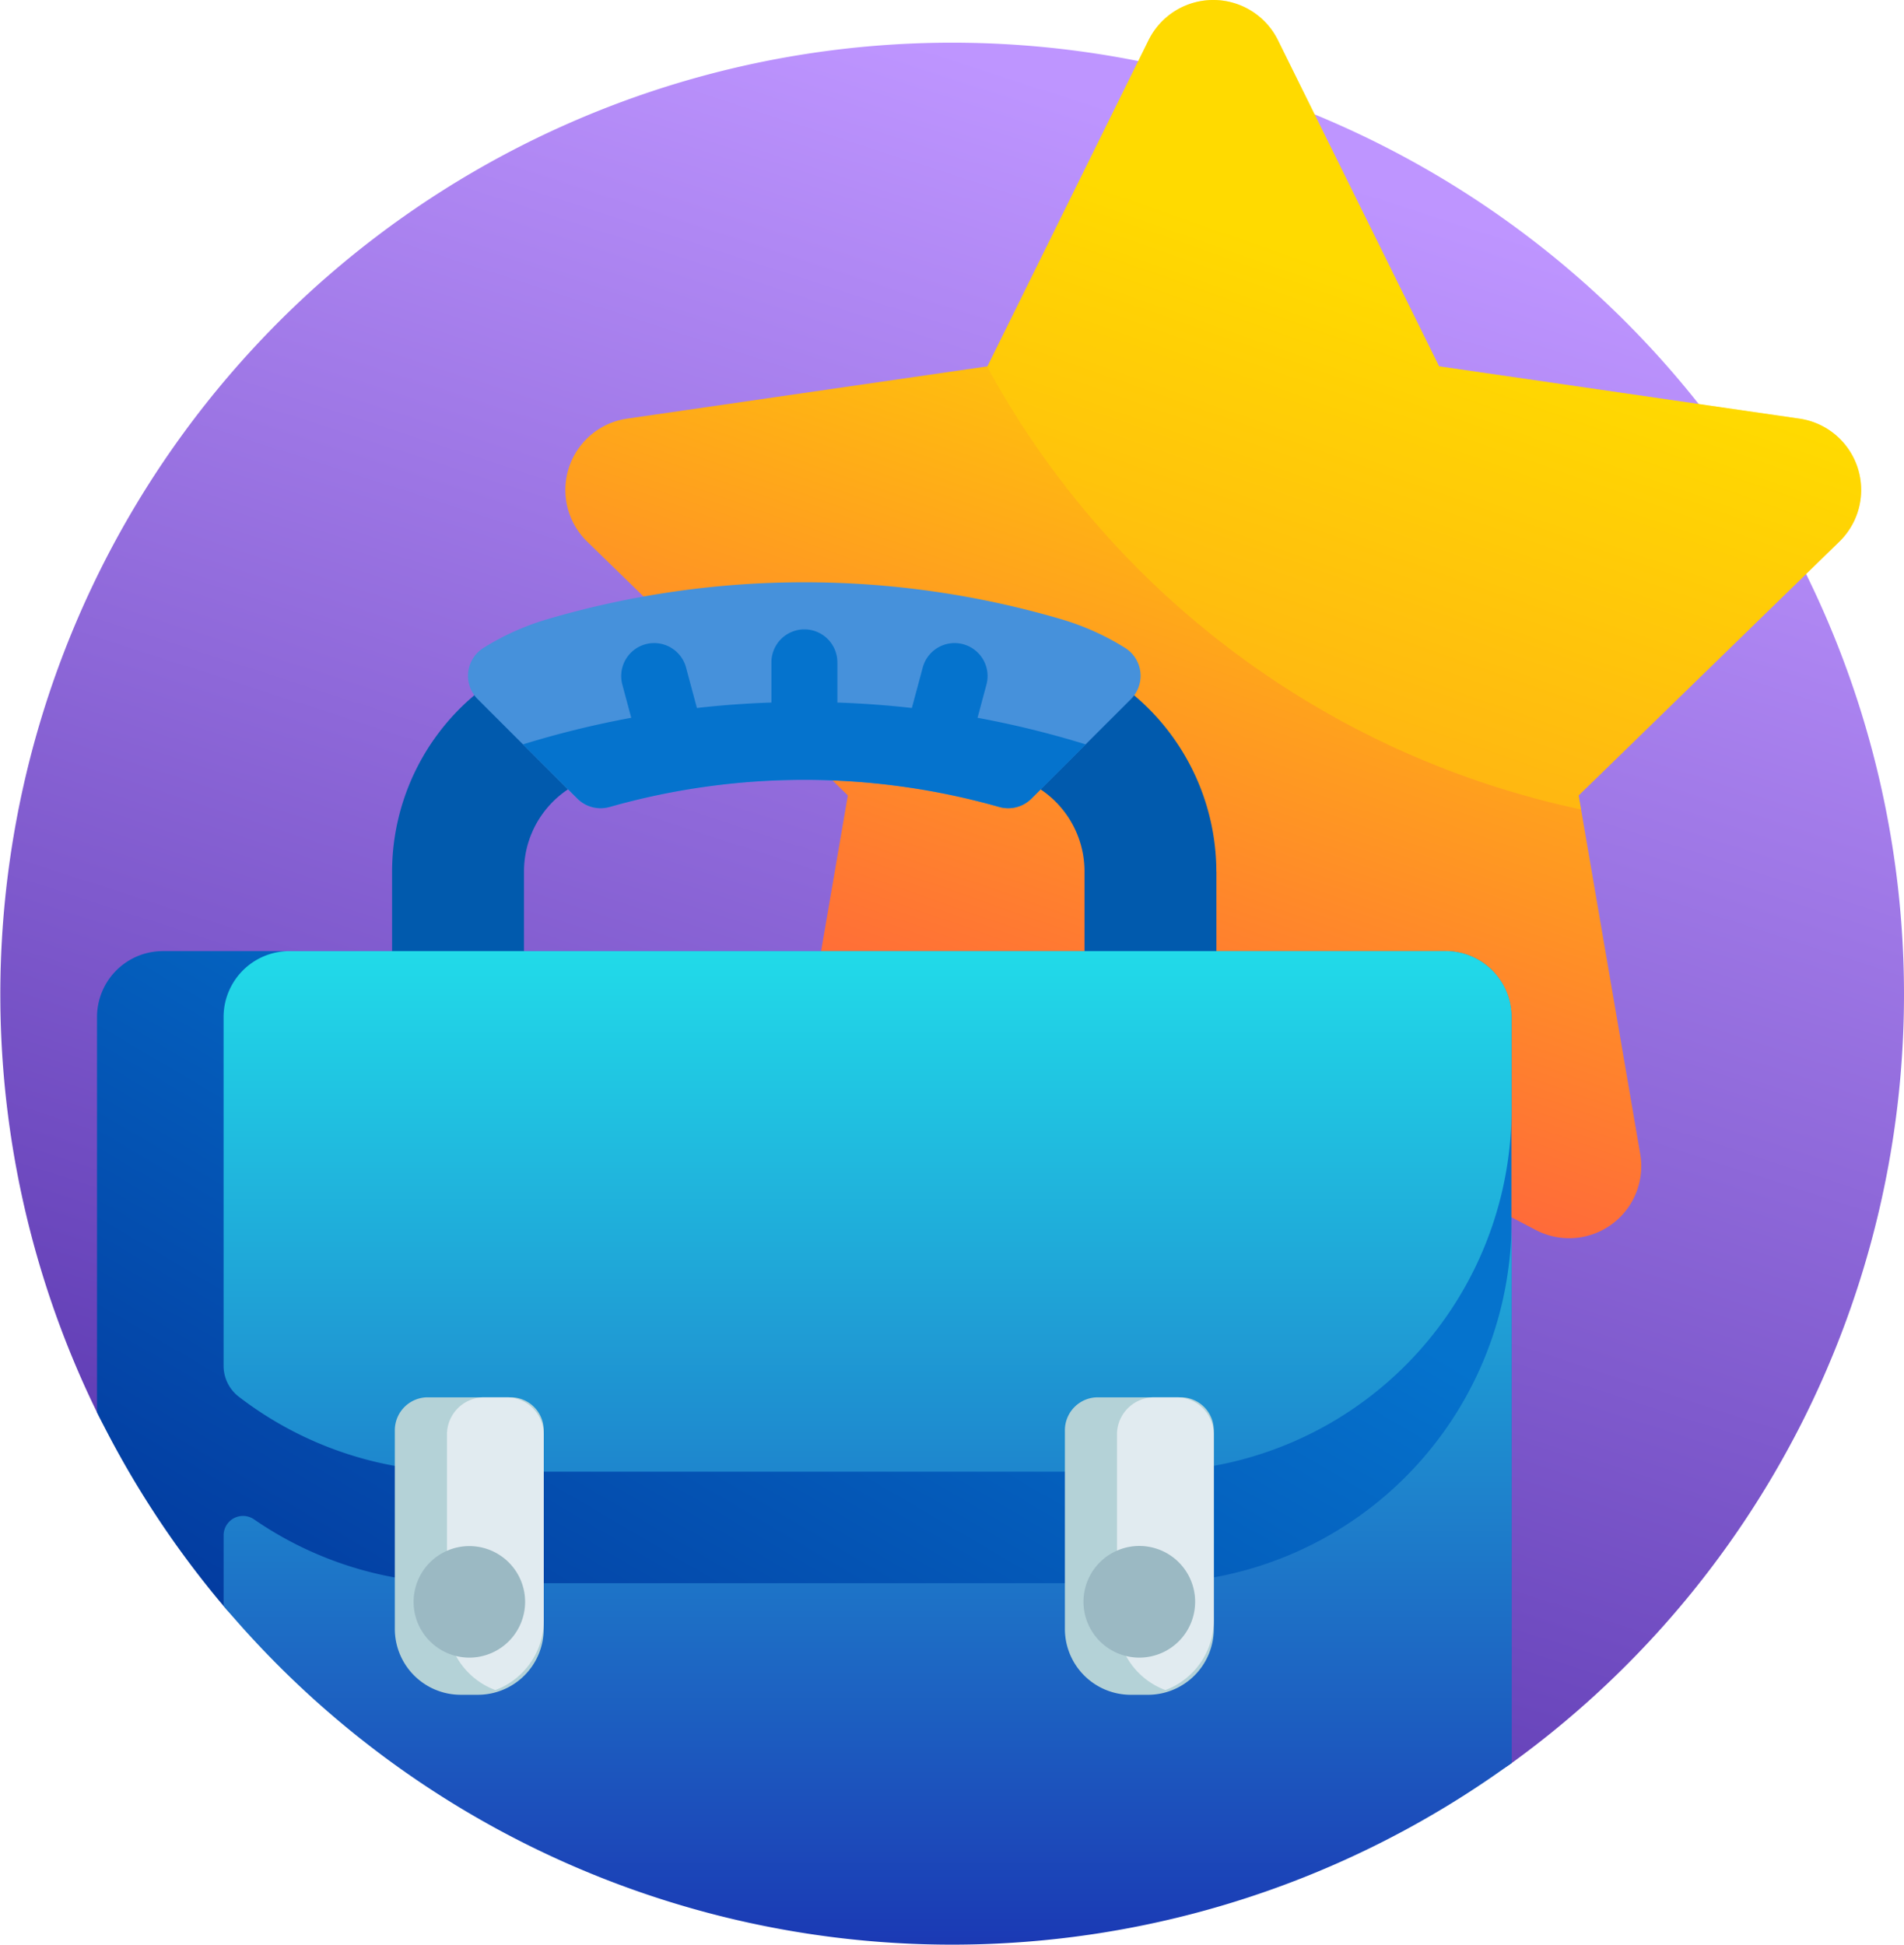 <svg xmlns="http://www.w3.org/2000/svg" width="140" height="143" viewBox="0 0 140 143">
    <defs>
        <style>
            .cls-1{fill:url(#linear-gradient)}.cls-2{fill:url(#linear-gradient-2)}.cls-3{fill:#015aad}.cls-4{fill:#4691db}.cls-5{fill:url(#linear-gradient-3)}.cls-6{fill:url(#linear-gradient-4)}.cls-7{fill:#b4d2d7}.cls-8{fill:#e1ebf0}.cls-9{fill:#9bb9c3}.cls-10{opacity:.4;fill:url(#linear-gradient-5)}
        </style>
        <linearGradient id="linear-gradient" x1=".823" x2=".5" y1=".117" y2="1.076" gradientUnits="objectBoundingBox">
            <stop offset="0" stop-color="#be95ff"/>
            <stop offset="1" stop-color="#4f2da7"/>
        </linearGradient>
        <linearGradient id="linear-gradient-2" x1=".649" x2=".389" y1=".238" y2=".959" gradientUnits="objectBoundingBox">
            <stop offset="0" stop-color="#ffda00"/>
            <stop offset="1" stop-color="#ff5b41"/>
        </linearGradient>
        <linearGradient id="linear-gradient-3" x1=".5" x2="-.078" y1=".27" y2="1.175" gradientUnits="objectBoundingBox">
            <stop offset="0" stop-color="#0573cd"/>
            <stop offset="1" stop-color="#02137f"/>
        </linearGradient>
        <linearGradient id="linear-gradient-4" x1=".5" x2=".5" y2="1" gradientUnits="objectBoundingBox">
            <stop offset="0" stop-color="#21dbe9"/>
            <stop offset="1" stop-color="#1b39b4"/>
        </linearGradient>
        <linearGradient id="linear-gradient-5" x1=".5" x2=".5" y2="1" gradientUnits="objectBoundingBox">
            <stop offset="0" stop-color="#ffda00"/>
            <stop offset="1" stop-color="#ffda00"/>
        </linearGradient>
    </defs>
    <g id="ic_business" transform="translate(0 -.001)">
        <path id="Path_8468" d="M140 81.172a69.814 69.814 0 0 1-28.854 56.581c-11.549 8.4-92.617-2.61-104.015-25.795A69.988 69.988 0 1 1 140 81.172zm0 0" class="cls-1" data-name="Path 8468" transform="translate(0 -8.101)"/>
        <path id="Path_8469" d="M201.068 2.954l11.849 23.986 26.5 3.846a5.3 5.3 0 0 1 2.939 9.036l-19.176 18.67 4.526 26.362a5.3 5.3 0 0 1-7.695 5.586l-23.7-12.447-23.7 12.447a5.3 5.3 0 0 1-7.695-5.586l4.527-26.362-19.173-18.67a5.3 5.3 0 0 1 2.939-9.036l26.5-3.846 11.847-23.986a5.306 5.306 0 0 1 9.512 0zm0 0" class="cls-2" data-name="Path 8469" transform="translate(-107.102)"/>
        <path id="Path_8471" d="M163.75 180.821V207.5h-9.7v-26.679a7.244 7.244 0 0 0-5.119-6.94 54.914 54.914 0 0 0-30.973 0 7.244 7.244 0 0 0-5.12 6.94V207.5h-9.7v-26.679a16.989 16.989 0 0 1 12.067-16.23 64.633 64.633 0 0 1 36.473 0 16.991 16.991 0 0 1 12.067 16.23zm0 0" class="cls-3" data-name="Path 8471" transform="translate(-74.308 -116.728)"/>
        <path id="Path_8472" d="M171.83 161.888l-7.319 7.312a2.426 2.426 0 0 1-2.38.616 52.457 52.457 0 0 0-28.638 0 2.426 2.426 0 0 1-2.379-.616l-7.32-7.312a2.422 2.422 0 0 1 .43-3.767 18.978 18.978 0 0 1 4.664-2.1 67.063 67.063 0 0 1 37.848 0 18.989 18.989 0 0 1 4.663 2.1 2.42 2.42 0 0 1 .43 3.767zm0 0" class="cls-4" data-name="Path 8472" transform="translate(-88.673 -110.478)"/>
        <path id="Path_8473" d="M56.838 174.155A70.069 70.069 0 0 1 64.8 172.2l-.655-2.443a2.424 2.424 0 0 1 4.684-1.254l.8 2.975q2.728-.309 5.478-.4v-2.956a2.424 2.424 0 0 1 4.849 0v2.956q2.749.095 5.478.4l.8-2.975a2.424 2.424 0 0 1 4.684 1.254l-.655 2.443a70.009 70.009 0 0 1 7.957 1.957l-3.987 3.983a2.427 2.427 0 0 1-2.379.616 52.456 52.456 0 0 0-28.638 0 2.428 2.428 0 0 1-2.38-.616zm67.841 15.2H30.368a4.847 4.847 0 0 0-4.849 4.844v29.072a70.036 70.036 0 0 0 9.3 14.237c12.84 15.23 83.154 19.951 94.7 11.555V194.2a4.846 4.846 0 0 0-4.848-4.844zm0 0" class="cls-5" data-name="Path 8473" transform="translate(-18.385 -119.416)"/>
        <path id="Path_8474" d="M153.506 270.253v39.864a70.045 70.045 0 0 1-94.7-11.555v-5.191a1.427 1.427 0 0 1 2.233-1.178 26.555 26.555 0 0 0 15.128 4.7h50.673a26.653 26.653 0 0 0 26.667-26.64zm-.584-17.309a4.857 4.857 0 0 0-1.553-1.707 4.84 4.84 0 0 0-2.711-.827H63.653a4.847 4.847 0 0 0-4.849 4.844v25.658a2.872 2.872 0 0 0 1.133 2.277 26.562 26.562 0 0 0 16.229 5.5h50.674a26.653 26.653 0 0 0 26.667-26.639v-6.8a4.831 4.831 0 0 0-.584-2.31zm0 0" class="cls-6" data-name="Path 8474" transform="translate(-42.364 -180.47)"/>
        <path id="Path_8475" d="M109.94 389.765h-1.252a4.847 4.847 0 0 1-4.849-4.844v-14.608a2.423 2.423 0 0 1 2.424-2.422h6.1a2.423 2.423 0 0 1 2.424 2.422v14.609a4.846 4.846 0 0 1-4.847 4.843zm54.116-4.844v-14.608a2.423 2.423 0 0 0-2.424-2.422h-6.1a2.422 2.422 0 0 0-2.423 2.422v14.609a4.846 4.846 0 0 0 4.848 4.844h1.252a4.847 4.847 0 0 0 4.849-4.844zm0 0" class="cls-7" data-name="Path 8475" transform="translate(-74.808 -265.139)"/>
        <path id="Path_8476" d="M120.284 367.891h1.643a2.735 2.735 0 0 1 2.737 2.734V384.3a5.465 5.465 0 0 1-3.558 5.118 5.465 5.465 0 0 1-3.558-5.118v-13.675a2.735 2.735 0 0 1 2.737-2.734zm46.53 2.734V384.3a5.466 5.466 0 0 0 3.559 5.118 5.467 5.467 0 0 0 3.558-5.118v-13.675a2.735 2.735 0 0 0-2.737-2.734h-1.643a2.736 2.736 0 0 0-2.738 2.734zm0 0" class="cls-8" data-name="Path 8476" transform="translate(-84.683 -265.139)"/>
        <path id="Path_8477" d="M112.841 415.254a4.1 4.1 0 1 1 4.105-4.1 4.1 4.1 0 0 1-4.105 4.1zm53.372-4.1a4.105 4.105 0 1 0-4.105 4.1 4.1 4.1 0 0 0 4.104-4.102zm0 0" class="cls-9" data-name="Path 8477" transform="translate(-78.335 -293.362)"/>
        <path id="Path_9223" d="M322.262 39.821L303.09 58.492l.177 1.033a65.048 65.048 0 0 1-43.68-32.581h.032l11.848-23.99a5.306 5.306 0 0 1 9.511 0l11.85 23.986 26.5 3.846a5.3 5.3 0 0 1 2.939 9.036zm0 0" class="cls-10" data-name="Path 9223" transform="translate(-187.012)"/>
    </g>
</svg>
